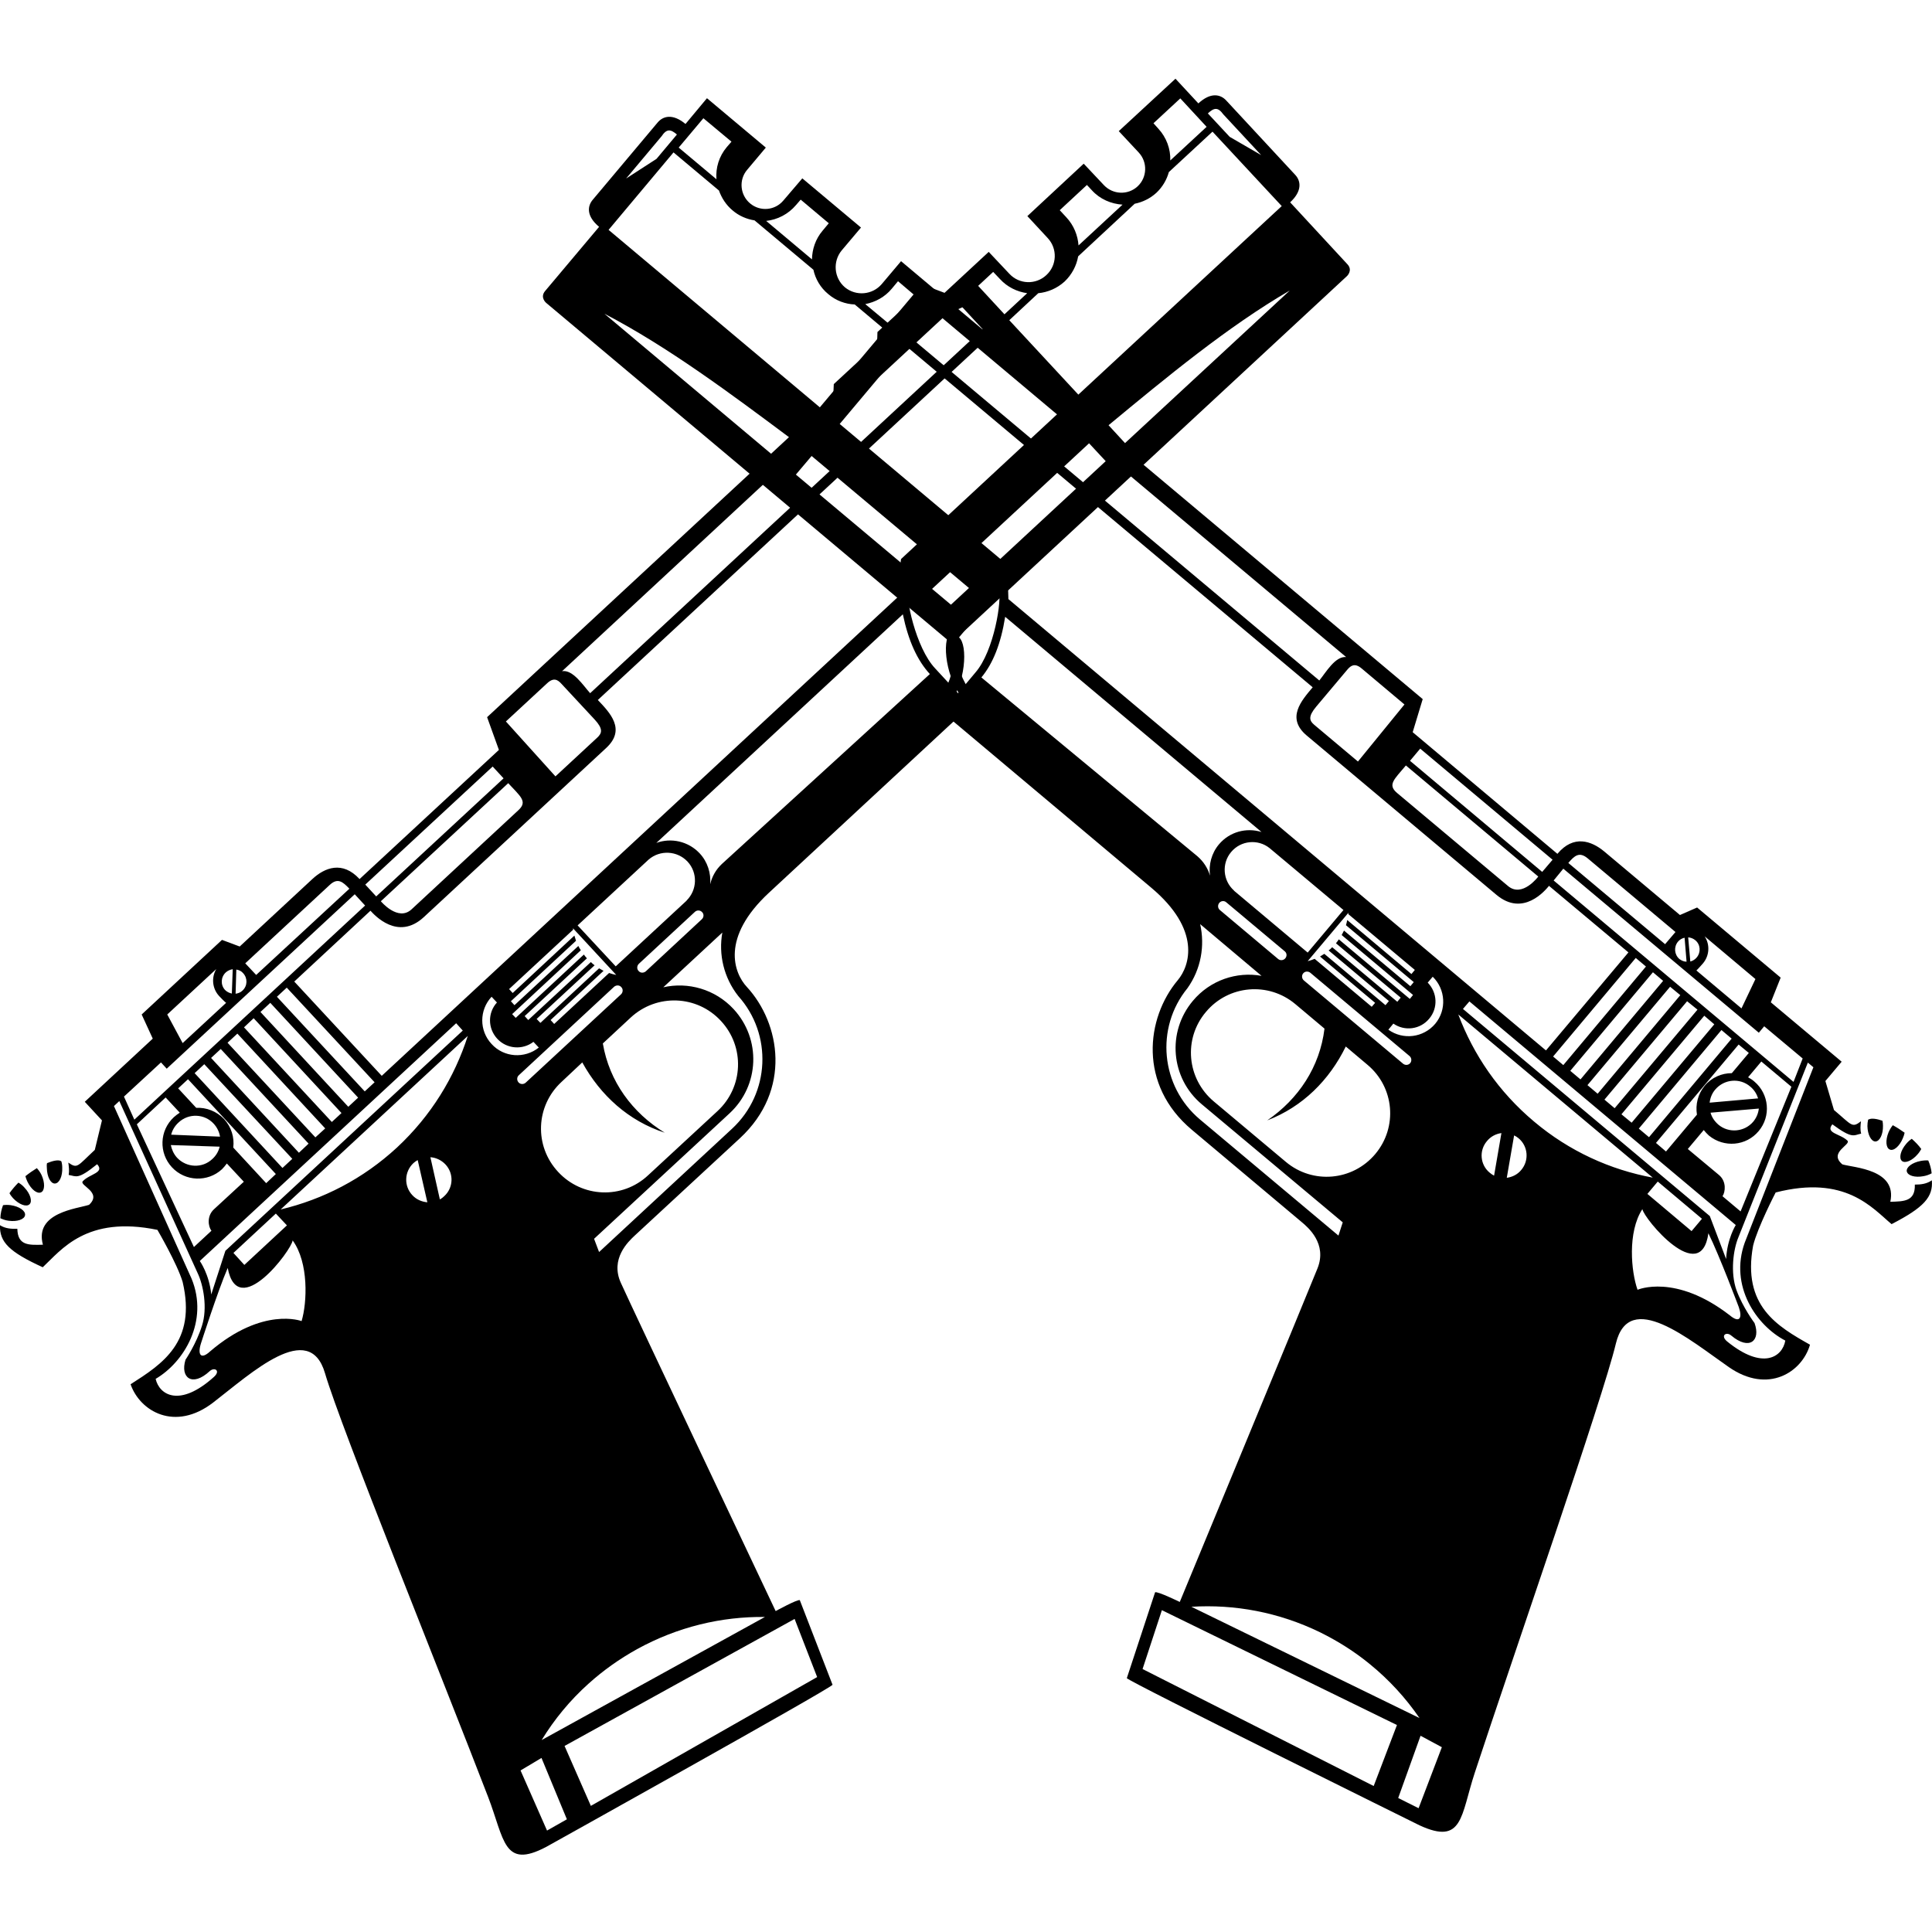 <svg version="1.2" xmlns="http://www.w3.org/2000/svg" viewBox="0 0 1080 1080" width="24" height="24">
	<title>mini_militia</title>
	<style>
		.s0 { fill: #000000 } 
	</style>
	<path id="path9249" fill-rule="evenodd" class="s0" d="m567.8 187.5l0.6 6.6 25.1 21.2 0.6 6.6 201.2 168.9-5.6 18.5 80.9 68c9-10.8 19-7.3 26.2-1.3l42.3 35.5 9.6-4.2 46.7 39.2-5.5 13.8 39.6 33.2-9.1 10.8 4.8 16.2c10.1 8.5 10 10.2 15.1 6.3-0.3 2.4-0.5 4.7 0.1 6.9-4.3 0.9-4.8 3.1-16.1-5.2-4.1 5 4.4 5.2 8.4 9.1 2.3 2.3-10.8 6.6-2.8 13.3 6.7 1.9 30.7 2.8 26.8 20.9 7.7-0.2 14-0.2 13.7-9.6 3.4 0 6.7-0.4 9.5-2.4 0.8 9.3-4.3 15.1-22.5 24.5-10.8-9-25.8-27.7-64.8-17.7 0 0-10.1 19.5-12.6 29.7-6.2 33.8 13.6 45.1 31.8 55.4-4.4 15.3-23.4 27.8-45.4 12.5-22-15.3-55.7-43.8-63.1-13.2-7.3 30.6-57 173.4-78.9 240-7.9 24-6.5 40.6-30.8 29.4 0 0-163.1-80.6-163.7-82.3l15.8-48c1.3-0.7 13.8 5.4 13.8 5.4 0 0 71.5-172.7 77-186.5 5.5-13.8-5.3-22.9-8.9-25.9-7.2-6-54.9-46.1-61.3-51.5-30.1-25.2-25.7-62.5-7.9-83.7 6.7-8 13.3-28.1-15-51.8-18-15.1-120.8-101.5-120.8-101.5 9.1-10.9 14.7-30.5 6.7-37.2l-224-188.1c0 0-3.6-3-0.6-6.6l30.2-35.9c-7.2-6-6.6-11.6-3.5-15.2l36.2-43.1c3-3.6 8.4-5.2 15.6 0.8l12-14.4 32.9 27.6-10.5 12.5c-4.7 5.6-3.9 14 1.7 18.7 5.6 4.7 13.9 4 18.6-1.6l10.6-12.4 32.8 27.5-10.8 12.8c-5.1 6.2-4.3 15.4 1.8 20.6 6.2 5.1 15.4 4.3 20.6-1.8l10.8-12.8 25.7 21.6 9.6-4.2zm-32.1-14.7l25.4 21.3-0.9-6.4-20.1-16.9zm416.3 365.7c-0.6 0.7-3 3.4-3.7 4l25.2 21.2 7.8-16.4-28.4-23.9c3 4.5 2.8 10.7-0.9 15.1zm-8.3-14.5l1.2 13.5c1.4-0.4 2.6-1.1 3.6-2.3 2.4-2.9 2.1-7.2-0.8-9.6-1.2-1-2.6-1.5-4-1.6zm-5.7 2.4c-2.4 2.9-2.1 7.2 0.8 9.7 1.2 0.9 2.6 1.5 4 1.5l-1.1-13.4c-1.4 0.3-2.7 1-3.7 2.2zm-184.8-152.1l-17.5 20.8c-4.5 5.4-3.8 7.8-1 10.1l24.4 20.5 26-31.9-23.9-20.1c-3.9-3.3-6.1-1.6-8 0.6zm123.5 108.1l54.1 45.4 5.8-6.8-49.1-41.2c-4.7-3.9-7.4-1.4-10.8 2.6zm-367.4-293.5l228.2 191.5c3.7-4.5 8.9-13.7 15-13.1-76.8-64.4-153.7-129-230.5-193.5zm-129.9-106.4l21.1 17.7c-0.5-6.3 1.4-12.8 5.8-18l2.6-3-15.7-13.1zm65.6 32.1c-4.4 5.2-10.4 8.2-16.7 8.9l25.6 21.5c0.1-5.7 2-11.4 5.9-16l3.5-4.2-15.7-13.2zm53.5 46.8c-3.9 4.7-9.2 7.5-14.8 8.6l13.2 11 13.8-16.4-8.7-7.4zm565.2 474.9c-1.8 4.4-5.1 7.3-7.3 6.3-2.2-0.9-2.5-5.2-0.7-9.6 0.7-1.6 1.5-2.9 2.4-4 2.2 1.2 4.4 2.6 6.6 4.2q-0.3 1.5-1 3.1zm10.3 6c-0.5 0.9-1.1 1.9-1.9 2.8-3.1 3.7-7.1 5.4-8.9 3.9-1.8-1.6-0.8-5.8 2.3-9.5 1-1.2 2.1-2.2 3.2-2.9 1.9 1.7 3.8 3.6 5.3 5.7zm-21.4-13c0.1 4.8-1.8 8.7-4.2 8.8-2.4 0-4.4-3.8-4.5-8.6q0-1.9 0.4-3.6c0.1-0.1 0.3-0.1 0.5-0.2 1.5-0.7 4.3-0.3 7.5 0.8 0.2 0.9 0.3 1.8 0.3 2.8zm27.2 26.6c-1.3 0.7-2.8 1.3-4.6 1.6-4.7 0.9-8.8-0.3-9.3-2.7-0.4-2.3 3-4.9 7.7-5.8 1.5-0.3 3-0.4 4.3-0.3 1 2.3 1.7 4.7 1.9 7.2zm-96.6-78.6l-109.3-91.7-5.4 6.6 134.1 112.6 5.1-13.1-21.5-18zm-11.4 114.3c-2.9 6.9-4.6 19.8-1.1 29.6 3.6 9.8 10.1 18.4 10.1 18.4 3.6 9.9-2.9 15.5-13 7-2.8-2.4-6.3 0-2.3 3.3 19.9 16.2 30.9 8.7 32.5-0.5-16.3-8.5-31.3-30.6-22.7-54.7l38.4-98.1-3.1-2.6zm-177.9-273.1l-5.7 6.8 73.9 62.1 5.8-6.8zm-424.1-342.3l-19.8 23.6 17-11 11.4-13.6c-3.4-2.9-5.6-3.5-8.6 1zm607.4 526c1.2 0.7 2.4 1.4 3.5 2.4 8.3 7 9.4 19.4 2.4 27.7-7 8.4-19.4 9.4-27.8 2.5-1.1-1-2-2-2.9-3.1l-8.9 10.6 17.5 14.6c4.2 3.6 3.5 9.4 1.9 11.8l10.1 8.5 28.4-69.7-16.8-14.1zm-62.8-66.7l-46.2 55.1 5.7 4.8 46.2-55.1zm9.6 8l-46.2 55.1 5.7 4.8 46.2-55.1zm9.6 8.1l-46.2 55 5.7 4.8 46.2-55.1zm9.5 8.1l-46.2 55 5.7 4.8 46.3-55.1zm9.6 8.1l-46.3 55.1 5.7 4.7 46.2-55zm9.6 8l-46.2 55.1 5.7 4.8 46.2-55.1zm-36.6 63.1l5.6 4.8 17.3-20.6c-0.9-5.6 0.5-11.5 4.3-16.1 3.9-4.7 9.5-7.1 15.2-7.1l9.5-11.3-5.7-4.7zm-456.3-401.9l92 77.3c1.7 8.2 2.3 15.8 2.3 20.6l300.5 252.3 46.1-54.8-44.4-37.2c-2 2.4-14.4 17.6-29.4 5l-106-89c-11.7-9.8-3-19.5 3.3-27l-227.6-191zm311.6 206.3l62 52c8 6.7 16.9-5.3 16.9-5.3l-74-62.1c-6.4 7.7-10.5 10.7-4.9 15.4zm-440.8-314.8l118.1 99.2 36.4-43.3-16.9-14.2c-5.2-0.2-10.5-2.1-14.8-5.8-4.4-3.6-7.2-8.5-8.3-13.6l-32.9-27.6c-4.4-0.7-8.7-2.5-12.3-5.6-3.6-3-6.1-6.9-7.6-11.1l-25.4-21.3zm618.6 480.6c-1.8 2.1-2.8 4.7-3.1 7.3l27.1-2.4c-0.8-2.5-2.2-4.8-4.4-6.6-5.8-5-14.6-4.2-19.6 1.7zm-2.6 12.9c0.7 2.5 2.2 4.8 4.4 6.7 5.8 4.9 14.6 4.1 19.5-1.7 1.8-2.2 2.8-4.7 3.1-7.3zm-420.1-265.7c5.1 4.3 3.7 26.3-5.8 37.5l15-17.9c10.5-12.1 14.9-41.1 13-46zm281.7 207.7l138 115.8 9.1 24c0.6-11.4 5.4-19 5.4-19l-148.9-125zm-269.2-185.3l120.7 99.9c3.5 3 5.9 6.8 7.1 10.9-0.8-6.1 0.8-12.5 5-17.5 6-7.1 15.4-9.5 23.8-6.9l-143.3-120.3c-2.4 15-6.8 26.1-13.3 33.9zm249.5 170.6c5.4 5.5 5.9 14.2 0.8 20.2-5 6-13.7 7.1-20 2.7l-2.8 3.4c8.2 5.9 19.6 4.5 26.2-3.3 6.5-7.8 5.8-19.3-1.4-26.3zm-460.2-373.9l95.7 80.4 8.8-10.4c-33.2-24.8-69.2-51.7-104.5-70zm115.8 79.5l-8.8 10.4 93.2 78.2 8.8-10.4zm277.3 282.4q2-0.5 3.9-1.3l31.9 26.8 1.9-2.2-30.8-25.9q1.2-0.7 2.4-1.5l34.2 28.7 1.9-2.3-33.7-28.3q1.1-0.8 2-1.8l36.4 30.5 1.9-2.3-36.2-30.4c0.6-0.7 1.1-1.4 1.6-2.2l39.7 33.3 1.8-2.2-39.9-33.5q0.7-1.3 1.3-2.5l37.1 31.1 1.9-2.3-37.9-31.8c0.3-0.9 0.5-1.9 0.7-2.9l35.9 30.2 1.9-2.3-37.2-31.2q0-0.4 0.1-0.8zm-42.8-61c-5.4 6.4-4.6 16 1.6 21.5v0.1l41.2 34.6 20-23.8-41.3-34.6c-6.5-5.2-16.1-4.3-21.5 2.2zm238.5 184.2l-5.8 6.9 24.7 20.8 5.8-6.9zm-69.1-33.5c19.7 16.6 42.6 26.9 66.3 31.3l-108.7-91.2c8.5 22.6 22.6 43.3 42.4 59.9zm60.5 48.9c-8.4 12.9-6.3 35-2.7 45.1 0 0 21.1-9.3 51.6 14.3 5.5 4.6 7.1 1.4 5-4.6 0 0-10.9-29-17-41.3-4.2 30.2-36.1-8.2-36.9-13.5zm-71.7-41.2l-4.1 23.7c3-0.4 6-1.8 8.1-4.4 4.5-5.3 3.8-13.3-1.5-17.7q-1.2-1-2.5-1.6zm-15.2 3.2c-4.5 5.3-3.8 13.2 1.5 17.6 0.8 0.7 1.6 1.2 2.5 1.7l4.1-23.8c-3 0.4-6 1.9-8.1 4.5zm-149.6-133.2c-1 1.2-0.9 3 0.3 4l32.6 27.4c1.2 1 3 0.8 4-0.4 1-1.2 0.9-2.9-0.3-3.9l-32.7-27.4c-1.1-1-2.9-0.9-3.9 0.3zm46.9 39.4c-1 1.2-0.8 3 0.4 4l55.4 46.5c1.2 1 3 0.9 4-0.3 1-1.2 0.8-3-0.4-4l-55.4-46.5c-1.2-1-3-0.9-4 0.3zm-64.7 8.3c-18.1 22.2-15 54.9 7 73.4l77.4 64.9 2.4-7.4-78.8-66c-17.4-14.6-19.6-40.4-5-57.8 9.7-11.6 24.5-16.5 38.4-14l-34.3-28.9c2.7 12.1 0.5 25.1-7.1 35.8zm10.3 13.3c-12.7 15-10.7 37.3 4.4 50l40.3 33.8c15 12.6 37.3 10.7 50-4.4 12.6-15 10.7-37.3-4.4-49.9l-12.1-10.2c-9.2 18.8-24.1 33.7-43.9 41.3 17.5-12 29.4-29.9 32-51.3l-16.3-13.7c-15-12.6-37.4-10.7-50 4.4zm63.9 346.8c-23.2-11.3-47.9-15.8-72-14.3l127.5 62.2c-7.6-11.1-16.9-21.3-27.7-30.1-8.4-6.9-17.7-12.8-27.8-17.8zm56.1 57.8l-12.5 34.8 11.4 5.7 13-34.1zm-144.6-70.2l-10.8 32.9 129.2 65.4 13-34.1z"/>
	<path id="path9249" fill-rule="evenodd" class="s0" d="m518.2 160l9.8 3.7 24.7-22.9 11.5 12.2c5.5 6 14.8 6.3 20.7 0.8 6-5.5 6.3-14.8 0.8-20.7l-11.4-12.3 31.5-29.3 11.3 12c5 5.3 13.4 5.7 18.8 0.7 5.4-5 5.7-13.5 0.7-18.9l-11.2-12 31.7-29.3 12.8 13.8c6.9-6.4 12.4-5.1 15.6-1.6l38.5 41.5c3.2 3.4 4.1 9-2.8 15.4l32 34.6c3.2 3.4-0.2 6.6-0.2 6.6l-215.5 199.9c-7.6 7.1-1.1 26.5 8.6 37 0 0-98.9 91.7-116.2 107.8-27.2 25.2-19.6 45-12.4 52.7 18.8 20.4 25.1 57.7-3.8 84.5-6.2 5.7-52.1 48.2-59 54.6-3.4 3.2-13.8 12.9-7.6 26.4 6.1 13.6 86.5 183.4 86.5 183.4 0 0 12.2-6.7 13.5-6.1l18.3 47.3c-0.5 1.8-160.2 90.7-160.2 90.7-23.8 12.5-23.2-4.2-32.3-27.9-25.3-65.8-82.3-206.5-91.2-236.9-8.8-30.3-41.2-0.1-62.5 16.3-21.4 16.5-41 4.9-46.2-10.2 17.7-11.3 37-23.6 29.1-57.2-3-10.1-14.1-29.1-14.1-29.1-39.7-8.2-53.8 11.3-64.1 20.9-18.8-8.6-24.2-14.1-23.9-23.5 3 1.9 6.3 2.1 9.7 2 0.2 9.5 6.5 9.1 14.3 8.9-4.9-18 19.1-20.1 25.8-22.3 7.6-7.1-5.7-10.8-3.5-13.2 3.8-4.1 12.4-4.7 8-9.5-11 8.9-11.5 6.7-15.9 6 0.4-2.3 0.1-4.6-0.2-6.9 5.2 3.6 5 2 14.8-7.1l4-16.5-9.6-10.4 38-35.3-6.2-13.5 44.9-41.7 9.9 3.7 40.6-37.7c6.9-6.4 16.8-10.4 26.4 0l77.9-72.2-6.6-18.3 193.5-179.5 0.3-6.7 24.2-22.4 0.2-6.7zm-0.6 7.5l-19.4 18-0.6 6.5 24.5-22.7zm-396.7 374.2l-27.4 25.4 8.6 16 24.3-22.5c-0.7-0.5-3.3-3.1-3.9-3.8-3.9-4.2-4.4-10.4-1.6-15.1zm5.3 1.9c-2.8 2.6-3 7-0.4 9.8 1.1 1.1 2.4 1.7 3.8 2l0.5-13.6c-1.4 0.2-2.8 0.8-3.9 1.8zm5.9-1.6l-0.4 13.5c1.4-0.2 2.8-0.7 3.9-1.8 2.8-2.6 2.9-6.9 0.3-9.7-1-1.2-2.4-1.8-3.8-2zm173.7-160l-23 21.3 27.7 30.7 23.4-21.7c2.7-2.5 3.3-4.9-1.5-10.1l-18.6-20c-2-2.2-4.3-3.7-8-0.2zm-121.5 112.7l-47.2 43.8 6.1 6.5 52.1-48.2c-3.7-3.9-6.5-6.3-11-2.1zm351.6-325.2c-73.9 68.6-147.9 137.1-221.7 205.7 6.1-1 11.8 8 15.7 12.3l219.4-203.5zm123.9-114.5l-15 13.9 2.7 3c4.6 5 6.9 11.4 6.7 17.8l20.3-18.8zm-52.2 48.4l-15.2 14.1 3.7 4c4.2 4.5 6.4 10.1 6.8 15.7l24.6-22.8c-6.3-0.4-12.6-3-17.2-8.1zm-52.4 48.6l-8.4 7.8 14.7 15.9 12.7-11.8c-5.6-0.8-11.1-3.4-15.2-7.9zm-541 505.5c2.1-1.7 4.3-3.2 6.4-4.5 0.9 1 1.9 2.3 2.6 3.8 2 4.3 1.9 8.7-0.2 9.7-2.2 1.1-5.6-1.6-7.7-6q-0.7-1.5-1.1-3zm-3.9 3.6c1.2 0.7 2.4 1.6 3.4 2.8 3.3 3.5 4.5 7.7 2.8 9.3-1.8 1.7-5.9 0.1-9.2-3.4-0.8-0.9-1.5-1.8-2-2.8 1.5-2.1 3.2-4.1 5-5.9zm16-10.9c3.2-1.3 5.9-1.9 7.5-1.3 0.2 0.1 0.4 0.2 0.5 0.3q0.5 1.6 0.5 3.5c0.2 4.8-1.6 8.8-4.1 8.9-2.4 0.1-4.4-3.8-4.5-8.6-0.1-1-0.1-2 0.1-2.8zm-24.6 23.5c1.3-0.2 2.8-0.2 4.3 0 4.8 0.7 8.4 3.2 8 5.6-0.3 2.3-4.4 3.8-9.2 3.1-1.7-0.2-3.3-0.8-4.6-1.4 0.1-2.5 0.6-4.9 1.5-7.3zm88.3-79.8l-20.7 19.1 5.8 12.9 129-119.7-5.8-6.3-105.1 97.5zm-23.3 21.6l-3 2.8 43.4 96.5c9.7 23.7-4.2 46.7-20.1 56 2.1 9.1 13.5 16.1 32.6-1.1 3.9-3.5 0.3-5.7-2.4-3.2-9.7 9-16.6 3.7-13.5-6.4 0 0 6.1-9 9.2-19 3.2-9.9 0.8-22.8-2.5-29.6zm137.5-121l6.1 6.6 71.2-66-6.1-6.6zm471-431.1l12.2 13.1 17.6 10.2-21.1-22.7c-3.2-4.4-5.3-3.7-8.7-0.6zm-582.6 550.1l-16.1 15 31.9 68.6 9.8-9.1c-1.8-2.3-2.7-8.1 1.3-11.9l16.8-15.5-9.5-10.2c-0.8 1.1-1.7 2.2-2.7 3.2-8 7.4-20.6 6.9-28-1.1-7.4-8-7-20.5 1.1-28 1-0.9 2.2-1.8 3.3-2.5zm62.2-56.3l49.1 52.9 5.5-5.1-49.1-52.9zm-9.2 8.5l49.1 53 5.5-5.1-49.1-53zm-9.2 8.6l49.1 52.9 5.4-5-49.1-53zm-9.2 8.6l49.1 52.9 5.5-5-49.1-53zm-9.2 8.5l49.1 53 5.4-5.1-49.1-52.9zm-9.2 8.5l49.1 53 5.5-5.1-49.2-52.9zm-3.7 3.4l-5.5 5.1 10.1 10.9c5.7-0.3 11.4 1.9 15.6 6.3 4.1 4.5 5.8 10.3 5.1 15.9l18.4 19.9 5.4-5.1zm448-415l-218.9 203c6.7 7.1 15.9 16.4 4.7 26.8l-102 94.6c-14.5 13.4-27.6-1.2-29.8-3.6l-42.6 39.6 48.9 52.7 289-268.1c-0.2-4.8 0-12.4 1.3-20.8l88.5-82.1zm-269 249.5l-71.2 66c0 0 9.6 11.6 17.2 4.5l59.7-55.4c5.3-4.9 1.1-7.7-5.7-15.1zm393.7-364.2l-24.4 22.6c-1.2 4.3-3.5 8.3-7 11.6-3.5 3.2-7.7 5.2-12.1 6.1l-31.6 29.4c-0.9 5.2-3.5 10.2-7.6 14.1-4.2 3.8-9.4 6-14.7 6.5l-16.2 15.1 38.6 41.6 113.7-105.4zm-578 553.9c-2.1 1.9-3.5 4.3-4.1 6.8l27.3 1.1c-0.4-2.6-1.6-5.1-3.5-7.2-5.2-5.7-14.1-6-19.7-0.7zm-4.3 12.6c0.5 2.5 1.6 5 3.5 7.1 5.3 5.6 14.1 6 19.7 0.7 2.1-1.9 3.5-4.3 4.1-6.9zm412.1-311.8c-1.7 4.9 4.2 33.9 15.3 45.5l15.9 17.2c-10-10.8-12.5-32.8-7.6-37.3zm-252.6 243.7l-143.3 132.9c0 0 5.3 7.4 6.4 18.7l7.9-24.4 132.7-123.1zm249.7-228.6l-137.8 127.8c8.2-3 17.8-1 24.2 5.8 4.5 4.8 6.4 11.2 5.9 17.3 1-4.2 3.1-8.1 6.5-11.3l116.3-106.2c-7-7.6-12-18.5-15.1-33.4zm-229.9 213.8c-6.9 7.4-7 18.9 0 26.4 6.9 7.6 18.5 8.3 26.4 2l-3-3.2c-6.1 4.7-14.9 4-20.2-1.7-5.4-5.8-5.4-14.6-0.2-20.3zm344.9-319.5l9.2 10 92.1-85.3c-34.5 20-69.3 48.8-101.3 75.3zm-100.5 93.2l9.3 10 89.6-83.1-9.3-10zm-198.9 188q0 0.4 0.1 0.8l-35.8 33.2 2 2.2 34.5-32.1c0.3 1 0.6 1.9 0.9 2.9l-36.4 33.8 2 2.2 35.7-33.1q0.6 1.2 1.4 2.4l-38.4 35.7 2 2.1 38.1-35.4c0.5 0.7 1.1 1.5 1.7 2.1l-34.8 32.3 2 2.2 35-32.4q1 1 2.1 1.8l-32.4 30 2.1 2.2 32.8-30.5q1.3 0.8 2.5 1.4l-29.6 27.5 2 2.2 30.7-28.5q2 0.7 4 1.1zm42.3-38.4l-39.7 36.8 21.3 22.9 39.7-36.8h-0.1c6-5.9 6.3-15.5 0.6-21.7-5.8-6.2-15.4-6.7-21.8-1.2zm-232.1 219.9l6.1 6.7 23.8-22.1-6.2-6.6zm131-121.3l-104.6 97c23.6-5.6 46.1-17.1 65.1-34.7 19-17.7 32.1-39.2 39.5-62.3zm-134.2 129.7c-5.5 12.7-15 42.3-15 42.3-1.9 6.1-0.1 9.2 5.2 4.3 29.5-25.2 51.1-16.9 51.1-16.9 3.1-10.3 4.1-32.6-5-45.1-0.5 5.3-30.6 45.5-36.3 15.4zm103.8-58.6c-5.1 4.8-5.4 12.8-0.6 17.9 2.3 2.5 5.3 3.7 8.4 4l-5.4-23.6q-1.3 0.7-2.4 1.7zm9.5-3.3l5.3 23.6c0.9-0.5 1.7-1.1 2.4-1.8 5.2-4.7 5.5-12.7 0.7-17.8-2.3-2.4-5.3-3.8-8.4-4zm147.9-137.2l-31.4 29.1c-1.1 1.1-1.2 2.9-0.1 4 1 1.2 2.8 1.2 4 0.2l31.3-29.1c1.2-1.1 1.3-2.9 0.2-4-1.1-1.2-2.9-1.2-4-0.2zm-45.2 41.9l-53.3 49.5c-1.1 1-1.2 2.8-0.1 4 1 1.1 2.8 1.2 4 0.1l53.3-49.4c1.1-1.1 1.2-2.9 0.1-4-1-1.2-2.8-1.2-4-0.2zm60.5-30.3l-33 30.6c13.8-3.1 28.9 1 39.3 12.2 15.5 16.8 14.5 42.7-2.2 58.2l-75.8 70.2 2.8 7.4 74.4-69c21.2-19.7 22.6-52.7 3.4-74.1-8.1-10.3-11.1-23.3-8.9-35.5zm-51.2 47.5l-15.6 14.5c3.6 21.3 16.5 38.8 34.6 49.9-20.2-6.6-35.9-20.8-46.1-39.3l-11.6 10.9c-14.5 13.4-15.4 35.8-1.9 50.3 13.4 14.5 35.9 15.4 50.3 1.9l38.8-35.9c14.5-13.4 15.4-35.9 1.9-50.4-13.4-14.5-35.9-15.3-50.4-1.9zm-23.5 372.3c-10.4 9.3-19.2 20-26.3 31.6l124.8-68.8c-24.2-0.3-48.8 5.5-71.5 18-9.9 5.5-18.9 11.9-27 19.2zm-38.1 48.6l14.8 33.6 11.1-6.3-14.2-34.3zm24.6-13.7l14.7 33.5 126.5-72-12.6-32.5z"/>
</svg>